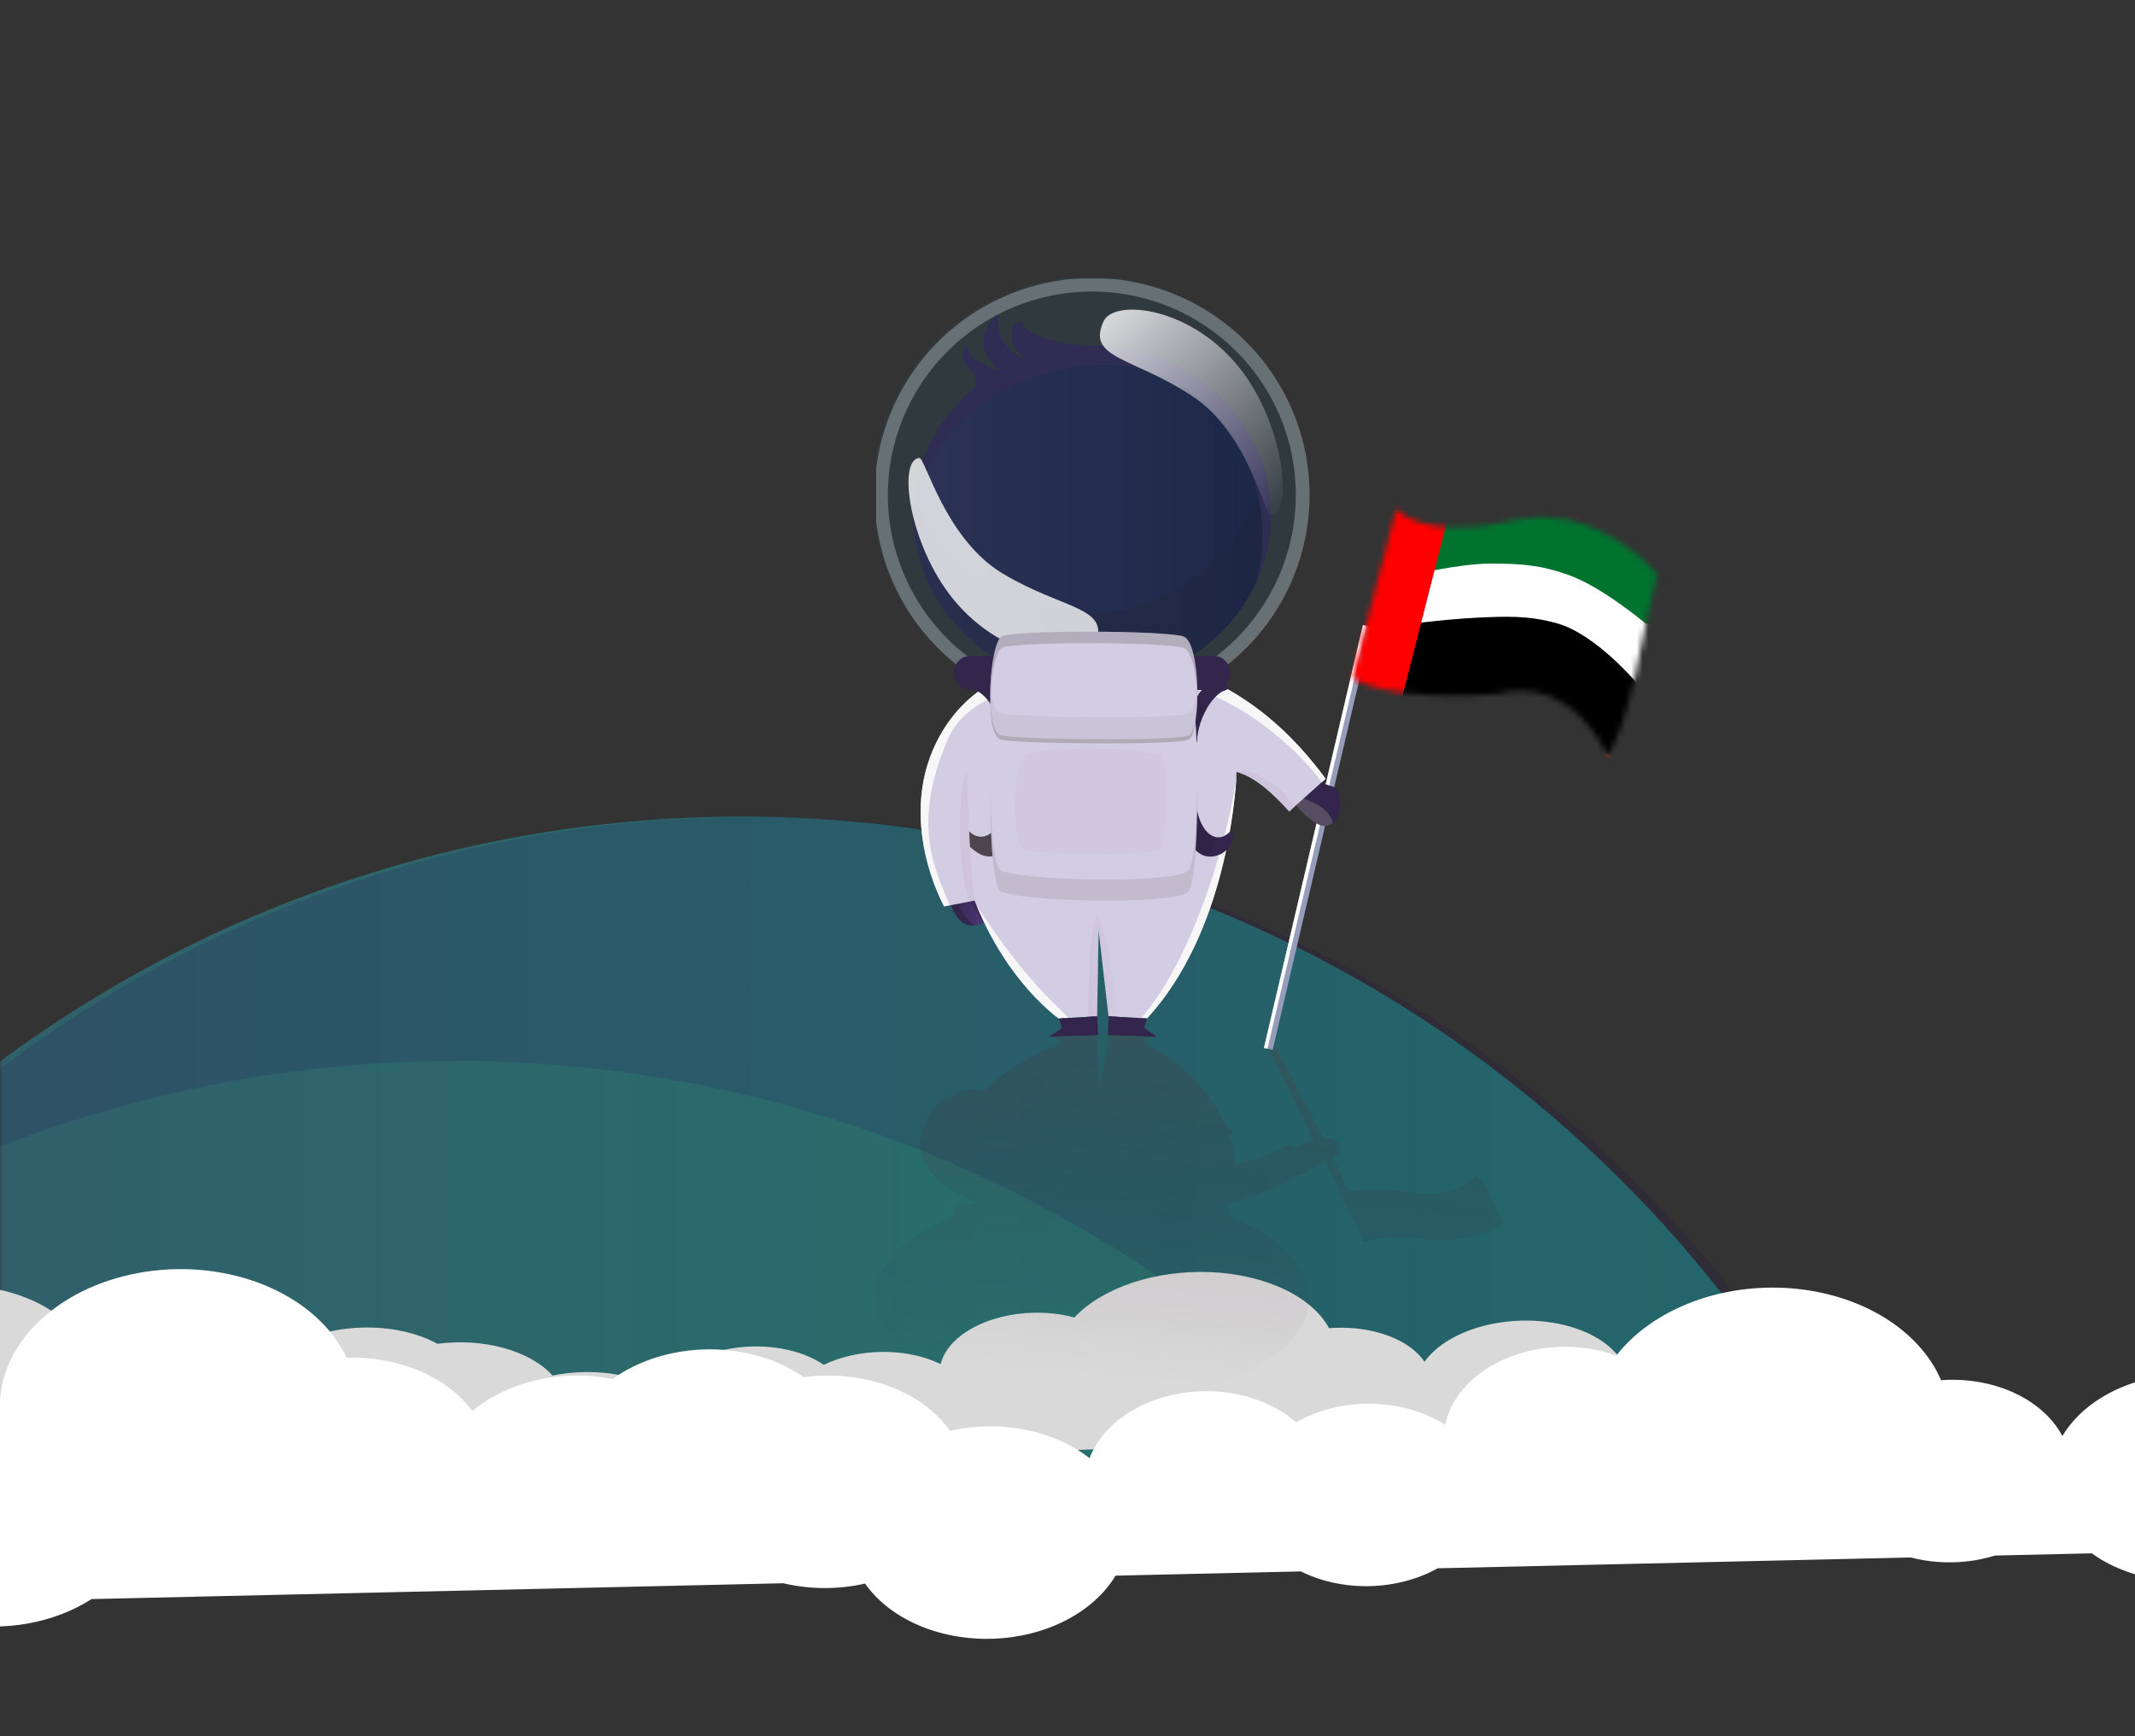 <svg width="375" height="305" viewBox="0 0 375 305" fill="none" xmlns="http://www.w3.org/2000/svg">
<rect x="0" y="0" width="375" height="305" fill="#333333" stroke="none"/>
<mask id="mask0" mask-type="alpha" maskUnits="userSpaceOnUse" x="-1" y="0" width="376" height="269">
<rect x="-0" width="374.97" height="269" fill="white"/>
</mask>
<g mask="url(#mask0)">
<path d="M-42.646 228.239C-24.398 204.653 -1.502 185.05 24.628 170.64C50.759 156.23 79.57 147.319 109.285 144.455C138.999 141.592 168.986 144.837 197.396 153.991C225.805 163.145 252.034 178.014 274.464 197.679C296.894 217.345 315.05 241.391 327.81 268.332C340.57 295.274 347.665 324.54 348.656 354.325C349.648 384.11 343.587 423.51 332.646 451.237C212.908 451.237 74.55 451.237 -64.961 451.237C-81.092 425.216 -83.734 425.255 -86.815 373.175C-89.896 321.095 -74.186 269.637 -42.532 228.125L-42.646 228.239Z" fill="url(#paint0_linear)" fill-opacity="0.35"/>
<g style="mix-blend-mode:multiply" opacity="0.15">
<path d="M298.845 498.758L266.424 486.551C298.046 451.205 294.778 471.803 298.845 424.555C302.913 377.308 291.537 330.005 266.424 289.743C241.311 249.482 203.815 218.431 159.56 201.25C115.306 184.069 66.68 181.684 20.975 194.452C9.482 197.595 -1.728 201.693 -12.537 206.702C-18.838 209.661 -25.002 212.913 -30.989 216.351C-11.207 194.204 12.884 176.318 39.817 163.782C50.619 158.835 61.787 154.726 73.222 151.493C123.81 137.451 177.773 141.984 225.33 164.271C272.888 186.558 310.894 225.124 332.46 272.979C354.026 320.835 357.725 374.814 342.888 425.134C328.05 475.454 342.923 470.268 298.845 498.758Z" fill="#230753"/>
</g>
</g>
<path d="M285.689 245.233C286.547 242.436 285.72 239.582 283.364 237.213C281.008 234.844 277.288 233.124 272.91 232.381C268.532 231.637 263.802 231.922 259.617 233.181C255.432 234.439 252.084 236.584 250.209 239.208C248.946 237.327 246.769 235.75 243.967 234.685C241.166 233.62 237.872 233.118 234.523 233.245C234.162 233.259 233.801 233.273 233.447 233.309C231.952 230.571 229.192 228.186 225.497 226.44C221.801 224.694 217.326 223.66 212.607 223.463C207.887 223.266 203.123 223.913 198.884 225.328C194.645 226.742 191.109 228.864 188.701 231.439C186.374 230.803 183.817 230.519 181.235 230.609C178.653 230.699 176.117 231.16 173.833 231.956C171.548 232.752 169.578 233.861 168.081 235.192C166.584 236.524 165.602 238.041 165.214 239.623C162.362 238.211 158.78 237.454 155.052 237.478C151.324 237.501 147.67 238.302 144.686 239.751C142.736 238.406 140.21 237.427 137.378 236.916C134.545 236.406 131.511 236.383 128.599 236.851C125.686 237.319 123.003 238.26 120.835 239.574C118.668 240.888 117.095 242.526 116.286 244.313C113.848 242.817 110.766 241.776 107.374 241.303C103.982 240.83 100.409 240.944 97.041 241.631C95.126 239.492 92.147 237.802 88.522 236.801C84.898 235.8 80.811 235.538 76.837 236.051C73.254 234.09 68.541 233.072 63.655 233.204C58.769 233.336 54.076 234.607 50.528 236.76C47.101 236.276 43.487 236.39 40.085 237.09C36.683 237.791 33.626 239.05 31.25 240.729C29.54 238.892 27.03 237.397 23.991 236.405C20.953 235.413 17.5 234.961 14.005 235.098L13.875 235.103C11.938 231.869 8.222 229.19 3.354 227.52C-1.513 225.849 -7.233 225.288 -12.838 225.933C-18.444 226.578 -23.59 228.388 -27.406 231.058C-31.222 233.728 -33.475 237.093 -33.782 240.585C-34.112 240.598 -34.448 240.61 -34.785 240.623C-38.089 240.746 -41.328 241.356 -44.23 242.4C-47.131 243.444 -49.61 244.893 -51.458 246.625C-53.306 248.357 -54.469 250.321 -54.85 252.352C-55.231 254.383 -54.818 256.422 -53.647 258.298C-52.475 260.174 -50.579 261.831 -48.117 263.132C-45.656 264.432 -42.701 265.337 -39.501 265.771C-36.3 266.204 -32.948 266.154 -29.726 265.624C-26.503 265.094 -23.504 264.099 -20.982 262.724L74.263 259.088C77.916 259.719 81.834 259.655 85.514 258.904C87.215 260.81 89.766 262.364 92.879 263.391C95.992 264.417 99.542 264.875 103.129 264.712C106.716 264.55 110.197 263.774 113.177 262.471C116.157 261.169 118.518 259.392 119.994 257.342L145.514 256.368C148.322 257.444 151.631 257.952 154.997 257.824C158.363 257.695 161.624 256.936 164.342 255.649L229.474 253.162C233.247 253.883 237.369 253.725 241.076 252.72L254.39 252.211C257.357 253.882 261.171 254.883 265.245 255.061C265.224 255.326 265.209 255.591 265.219 255.859C265.3 257.753 266.238 259.574 267.93 261.118C269.621 262.662 271.998 263.867 274.791 264.598C277.585 265.328 280.685 265.554 283.74 265.251C286.796 264.948 289.686 264.128 292.085 262.883C294.484 261.637 296.295 260.017 297.316 258.204C298.336 256.391 298.524 254.458 297.859 252.622C297.194 250.787 295.702 249.123 293.552 247.817C291.401 246.511 288.678 245.616 285.689 245.233Z" fill="#D9D9D9"/>
<path d="M407.419 262.841C408.549 258.464 407.53 253.944 404.555 250.141C401.58 246.337 396.857 243.514 391.283 242.208C385.709 240.902 379.672 241.204 374.318 243.056C368.965 244.909 364.668 248.183 362.244 252.257C360.656 249.256 357.9 246.705 354.34 244.941C350.781 243.178 346.586 242.285 342.313 242.382C341.852 242.392 341.392 242.403 340.94 242.449C339.068 238.091 335.578 234.25 330.887 231.386C326.195 228.523 320.501 226.757 314.485 226.301C308.468 225.844 302.384 226.716 296.959 228.812C291.534 230.908 286.999 234.14 283.894 238.121C280.935 237.048 277.677 236.521 274.383 236.582C271.088 236.644 267.849 237.292 264.925 238.475C262.001 239.657 259.475 241.342 257.549 243.392C255.623 245.443 254.351 247.802 253.836 250.28C250.216 247.968 245.657 246.667 240.902 246.588C236.147 246.509 231.476 247.658 227.653 249.847C225.182 247.669 221.974 246.049 218.368 245.157C214.761 244.266 210.893 244.136 207.172 244.783C203.451 245.43 200.018 246.829 197.236 248.83C194.454 250.832 192.429 253.363 191.374 256.153C188.283 253.721 184.366 251.986 180.045 251.137C175.725 250.288 171.166 250.356 166.862 251.334C164.448 247.906 160.669 245.153 156.059 243.465C151.449 241.777 146.24 241.237 141.165 241.922C136.62 238.724 130.623 236.975 124.389 237.031C118.156 237.088 112.154 238.944 107.602 242.225C103.237 241.356 98.626 241.424 94.279 242.422C89.931 243.42 86.015 245.308 82.964 247.879C80.806 244.933 77.624 242.502 73.761 240.845C69.898 239.189 65.501 238.37 61.042 238.478L60.875 238.482C58.446 233.33 53.74 228.997 47.553 226.215C41.366 223.433 34.078 222.374 26.921 223.216C19.764 224.058 13.178 226.749 8.277 230.835C3.376 234.921 0.46 240.151 0.024 245.64C-0.397 245.649 -0.826 245.659 -1.255 245.669C-5.471 245.761 -9.61 246.62 -13.324 248.175C-17.037 249.73 -20.217 251.934 -22.596 254.604C-24.975 257.273 -26.483 260.33 -26.995 263.516C-27.506 266.703 -27.006 269.927 -25.535 272.917C-24.065 275.906 -21.668 278.575 -18.544 280.699C-15.421 282.823 -11.664 284.339 -7.588 285.121C-3.511 285.903 0.765 285.927 4.881 285.192C8.998 284.457 12.835 282.984 16.07 280.897L137.591 278.118C142.242 279.224 147.24 279.245 151.942 278.176C154.087 281.23 157.321 283.756 161.279 285.469C165.236 287.181 169.759 288.012 174.336 287.867C178.913 287.722 183.361 286.607 187.179 284.649C190.996 282.69 194.03 279.965 195.938 276.783L228.498 276.038C232.067 277.82 236.281 278.723 240.575 278.624C244.869 278.526 249.038 277.432 252.521 275.489L335.621 273.588C340.424 274.839 345.683 274.719 350.424 273.25L367.411 272.861C371.174 275.583 376.026 277.278 381.22 277.684C381.19 278.101 381.167 278.518 381.177 278.941C381.256 281.924 382.43 284.821 384.567 287.305C386.705 289.789 389.721 291.76 393.275 292.996C396.828 294.233 400.779 294.685 404.68 294.302C408.581 293.92 412.278 292.717 415.353 290.831C418.428 288.944 420.759 286.448 422.083 283.625C423.407 280.802 423.672 277.764 422.847 274.853C422.022 271.943 420.14 269.276 417.414 267.153C414.688 265.031 411.226 263.537 407.419 262.841Z" fill="white"/>
<g clip-path="url(#clip0)">
<path style="mix-blend-mode:multiply" opacity="0.2" d="M201.411 183.491C201.877 183.736 202.336 183.989 202.779 184.281C203.207 184.525 203.57 184.77 204.013 185.022L204.243 185.18C204.567 185.385 204.876 185.591 205.184 185.804L205.485 186.017L206.276 186.601L206.601 186.845L207.313 187.414L207.629 187.682L208.286 188.242L208.586 188.519L209.188 189.087L209.472 189.363L210.042 189.947L210.287 190.207L210.841 190.823L211.047 191.06C211.237 191.281 211.419 191.502 211.601 191.731L211.743 191.904C211.957 192.173 212.154 192.433 212.352 192.693V192.741C212.951 193.556 213.504 194.404 214.006 195.282C214.035 195.328 214.062 195.375 214.085 195.424C214.211 195.645 214.338 195.866 214.449 196.087C214.449 196.15 214.52 196.221 214.552 196.284L214.852 196.868C214.852 196.947 214.924 197.018 214.955 197.097C214.987 197.176 215.129 197.46 215.208 197.642L215.303 197.839C215.49 197.922 215.67 198.019 215.841 198.131C215.919 198.181 215.993 198.236 216.063 198.297C216.178 198.39 216.279 198.499 216.363 198.62C216.393 198.669 216.419 198.719 216.443 198.77C216.464 198.859 216.464 198.951 216.443 199.039C216.439 199.093 216.424 199.146 216.399 199.194C216.373 199.242 216.337 199.283 216.293 199.316C216.249 199.348 216.199 199.37 216.145 199.381C216.092 199.392 216.037 199.391 215.984 199.378C215.947 199.386 215.909 199.386 215.873 199.378L216.039 199.828C216.057 199.892 216.078 199.955 216.102 200.017C216.158 200.175 216.205 200.333 216.253 200.491C216.275 200.545 216.293 200.6 216.308 200.657C216.356 200.82 216.403 200.978 216.45 201.13V201.256C216.498 201.43 216.545 201.604 216.585 201.762V201.809C216.672 202.172 216.751 202.511 216.806 202.811C216.81 202.84 216.81 202.869 216.806 202.898C216.806 203.008 216.854 203.119 216.87 203.222V203.371C216.87 203.443 216.87 203.514 216.87 203.577V203.735C216.866 203.782 216.866 203.829 216.87 203.877V204.042V204.105C216.873 204.163 216.873 204.221 216.87 204.279C216.87 204.421 216.87 204.508 216.87 204.508C220.134 203.95 223.27 202.809 226.126 201.138L226.981 201.517L227.305 201.659L227.598 201.493C227.811 201.383 228.065 201.249 228.334 201.122C228.603 200.996 228.895 200.854 229.196 200.72C229.643 200.527 230.1 200.358 230.565 200.215L221.996 182.497L223.579 182.86L232.4 199.875C232.545 199.864 232.691 199.864 232.835 199.875C232.997 199.882 233.158 199.898 233.318 199.923H233.492L233.698 199.97C233.835 200.003 233.97 200.045 234.101 200.096C234.403 200.195 234.675 200.368 234.893 200.598C235.111 200.828 235.269 201.108 235.351 201.414C235.399 201.63 235.399 201.854 235.351 202.069C235.336 202.156 235.312 202.24 235.28 202.322V202.369C235.258 202.437 235.226 202.501 235.185 202.559L235.114 202.653L235.011 202.772L234.876 202.882C234.854 202.907 234.827 202.929 234.797 202.945C234.735 202.99 234.665 203.025 234.592 203.048H234.536C234.442 203.082 234.344 203.103 234.244 203.111H234.022L236.997 209.259C240.948 208.822 244.94 208.923 248.864 209.559C256.214 210.577 259.228 206.347 259.228 206.347C261.412 208.067 262.251 211.35 263.675 214.318C263.801 214.586 263.936 214.862 264.078 215.107C264.078 215.107 263.888 215.225 263.516 215.415L263.089 215.628L262.551 215.873L261.902 216.149L261.151 216.425C257.684 217.676 253.977 218.121 250.312 217.727C248.608 217.52 246.894 217.414 245.177 217.412H244.196C243.235 217.447 242.278 217.552 241.332 217.727C240.743 217.817 240.172 217.998 239.639 218.264L235.367 209.654H235.454L232.685 203.94C228.352 206.753 223.661 208.974 218.737 210.545C217.682 210.887 216.627 211.203 215.572 211.492C215.912 211.603 215.683 211.753 215.256 211.879C215.331 211.915 215.402 211.957 215.469 212.005C215.703 212.135 215.891 212.334 216.007 212.574C216.011 212.589 216.011 212.605 216.007 212.621C216.019 212.697 216.019 212.774 216.007 212.85V212.897C216.008 212.976 215.991 213.054 215.96 213.126C215.944 213.17 215.922 213.213 215.897 213.252V213.331C215.825 213.435 215.74 213.528 215.643 213.608C224.346 216.985 229.995 222.178 229.995 228.003C229.995 238.191 212.89 246.447 191.79 246.447C170.69 246.447 153.569 238.176 153.569 227.987C153.569 222.163 159.179 216.938 167.929 213.592C167.83 213.512 167.742 213.419 167.668 213.316V213.252C167.635 213.209 167.609 213.161 167.589 213.11C167.568 213.049 167.554 212.985 167.549 212.921C167.549 212.921 167.549 212.874 167.549 212.858C167.549 212.842 167.549 212.787 167.549 212.747C167.542 212.7 167.542 212.652 167.549 212.605C167.684 212.361 167.871 212.15 168.097 211.985C168.322 211.82 168.581 211.706 168.854 211.65C169.385 211.489 169.937 211.409 170.492 211.414H171.165L171.671 211.303L171.79 211.264C169.365 210.457 167.11 209.213 165.136 207.594C161.41 204.437 161.18 201.106 162.106 198.455C162.882 196.372 164.149 194.507 165.801 193.017L166.995 193.128C167.02 193.087 167.049 193.05 167.082 193.017C167.408 192.61 167.808 192.267 168.261 192.007C168.968 191.608 169.767 191.398 170.579 191.399H171.093C171.611 191.418 172.125 191.49 172.628 191.612L172.802 191.66C176.58 188.043 181.079 185.259 186.007 183.491L186.529 182.702L184.306 181.968L192.882 181.787L192.708 183.704L192.969 191.044L194.725 183.704L194.622 181.787L202.843 181.976H203.127L200.904 182.71L201.426 183.499L201.411 183.491ZM232.092 206.386L232.685 206.686L232.519 206.292L232.092 206.386Z" fill="url(#paint1_linear)"/>
<path d="M166.513 157.172C166.908 159.018 168.095 162.491 170.627 162.554C171.289 162.626 171.958 162.497 172.547 162.185C173.135 161.872 173.616 161.39 173.926 160.802L171.766 156.667L166.513 157.172Z" fill="url(#paint2_linear)"/>
<path style="mix-blend-mode:multiply" opacity="0.5" d="M172.675 162.088C173.214 161.797 173.65 161.348 173.925 160.802L171.766 156.667L169.978 156.84C170.562 158.734 171.475 160.51 172.675 162.088Z" fill="url(#paint3_linear)"/>
<path d="M167.668 157.061L166.513 157.171C166.908 159.018 168.095 162.49 170.627 162.553C170.798 162.566 170.97 162.566 171.141 162.553C168.831 160.904 168.198 158.536 167.668 157.061Z" fill="url(#paint4_linear)"/>
<path d="M239.389 109.797L221.995 184.066L223.535 184.425L240.93 110.156L239.389 109.797Z" fill="#959DBA"/>
<path d="M222.621 184.225L222.004 184.075L239.402 109.803L240.059 109.961L222.621 184.225Z" fill="white"/>
<mask id="mask1" mask-type="alpha" maskUnits="userSpaceOnUse" x="237" y="89" width="55" height="44">
<path d="M291.103 100.897C291.103 100.897 280.683 87.906 265.306 91.5C249.929 95.095 245.225 89.422 245.225 89.422L237.537 119.108C237.537 119.108 243.488 123.299 262.493 121.972C276.322 118.118 282.351 132.729 282.351 132.729C286.816 125.598 287.933 112.791 291.103 100.897Z" fill="url(#paint5_linear)"/>
</mask>
<g mask="url(#mask1)">
<path d="M250.177 85.993L301 93.131C302.714 93.383 302.42 99.428 302.179 101.144L297.487 134.554C297.246 136.269 295.653 137.479 293.936 137.248L243.101 130.119C241.398 129.859 233.761 128.258 234 126.552L238.694 93.132C238.935 91.416 248.459 85.763 250.177 85.993Z" fill="#DE2910"/>
<path d="M253.698 95.189L255.689 106.449L247.456 98.506L258.784 100.097L248.682 105.465L253.698 95.189Z" fill="#FFDE00"/>
<path d="M264.653 94.862L263.794 98.577L262.305 95.069L265.57 97.035L261.772 97.365L264.653 94.862Z" fill="#FFDE00"/>
<path d="M268.654 99.924L266.418 103.013L266.404 99.207L268.66 102.285L265.03 101.111L268.654 99.924Z" fill="#FFDE00"/>
<path d="M268.153 106.64L264.86 108.548L266.403 105.066L267.197 108.792L264.361 106.244L268.153 106.64Z" fill="#FFDE00"/>
<path d="M262.634 108.709L261.929 112.457L260.294 109.013L263.642 110.843L259.863 111.334L262.634 108.709Z" fill="#FFDE00"/>
<path d="M230.402 92.545L259 98L274.5 100L306.491 111.957L303.291 124.503L288 120.5C288 120.5 279.969 111.325 273 109.5C267.333 108.016 263.5 108.5 257.5 109C251.659 109.487 243 110 243 110L227.201 105.091L230.402 92.545Z" fill="white"/>
<path d="M233.603 80L309.693 99.412L305.992 113.958L289 109.5C289 109.5 281.377 103.067 275.5 101C270.472 99.232 267.33 99.028 262 99C256.477 98.971 248 101 248 101L229 95.5L233.603 80Z" fill="#00732F"/>
<path d="M227.201 105.091L244.5 110C244.5 110 253.424 108.772 259.5 108.5C264.5 108.276 268.426 108.07 273.5 109.5C280.341 111.428 287.5 120 287.5 120L303.29 124.503L300.09 137.049L224 117.637L227.201 105.091Z" fill="black"/>
<path d="M236.602 81L255.624 85.853L246.022 123.49L227 118.637L236.602 81Z" fill="#FF0000"/>
</g>
<path d="M227.06 140.764C227.06 140.764 230.58 145.286 232.835 145.081C236.11 144.773 235.857 138.657 234.22 138.262C232.703 137.789 231.234 137.179 229.829 136.439L227.06 140.764Z" fill="url(#paint6_linear)"/>
<g style="mix-blend-mode:multiply" opacity="0.5">
<path d="M227.685 139.777L227.06 140.764C227.06 140.764 230.58 145.286 232.835 145.081C233.301 145.038 233.743 144.853 234.101 144.552C233.341 141.664 230.311 140.811 227.685 139.777Z" fill="#767575"/>
</g>
<path d="M235.359 141.876C235.232 140.764 234.813 139.856 234.22 139.714C232.702 139.231 231.232 138.61 229.829 137.859L227.582 141.395C227.257 141.016 227.06 140.764 227.06 140.764L229.829 136.407C231.232 137.158 232.702 137.779 234.22 138.262C235.058 138.467 235.549 140.203 235.359 141.876Z" fill="url(#paint7_linear)"/>
<path d="M232.835 136.794L227.297 141.766L226.443 142.555C223.421 139.193 220.311 136.431 217.186 135.602C217.186 135.602 216.451 162.656 201.411 178.93L194.71 178.535L192.953 163.359L192.692 178.535L185.983 178.93C185.983 178.93 176.829 172.679 171.173 158.189L165.817 159.239C165.817 159.239 156.979 143.542 165.176 129.091C169.464 121.507 176.94 116.59 190.105 115.675C206.98 114.42 221.514 121.389 232.835 136.794Z" fill="#D3CDE3"/>
<path style="mix-blend-mode:multiply" opacity="0.5" d="M192.724 160.786C191.466 161.133 190.999 176.096 191.141 178.614L192.724 178.519L192.985 163.343L194.709 178.519L195.983 178.598C196.648 173.879 193.412 160.596 192.724 160.786Z" fill="url(#paint8_linear)"/>
<path d="M187.652 178.819L186.014 178.914C186.014 178.914 177.312 172.971 171.647 159.263C180.785 173.208 186.363 177.178 187.652 178.819ZM200.421 178.859L201.45 178.914C215.335 163.919 217.02 139.659 217.202 136.06C216.26 144.607 210.303 167.542 200.421 178.859ZM166.512 129.802C172.185 116.748 198.665 119.171 204.528 119.81C217.131 121.199 228.713 132.438 232.155 137.41L232.835 136.794C221.514 121.389 206.98 114.42 190.113 115.643C176.948 116.598 169.479 121.515 165.183 129.06C156.987 143.542 165.856 159.192 165.856 159.192L166.797 159.01C164.598 153.273 159.764 145.341 166.512 129.802Z" fill="#F7F7F7"/>
<path opacity="0.45" d="M191.814 60.738C184.97 60.738 179.788 58.236 179.503 56.753C179.49 56.702 179.465 56.656 179.43 56.617C179.396 56.578 179.353 56.547 179.305 56.528C179.257 56.508 179.204 56.499 179.152 56.503C179.101 56.506 179.05 56.521 179.005 56.547C177.051 57.455 177.628 60.201 178.641 61.551C179.046 62.073 179.535 62.523 180.089 62.885C179.298 63.193 174.551 60.272 175.342 55.877C175.366 55.79 175.357 55.697 175.318 55.616C175.278 55.535 175.21 55.471 175.127 55.436C175.043 55.401 174.95 55.398 174.865 55.427C174.779 55.455 174.707 55.514 174.661 55.592C173.19 57.494 172.233 59.499 173.119 61.906C173.633 63.179 174.539 64.257 175.706 64.984L175.468 65.118C174.63 64.847 173.811 64.52 173.016 64.14C171.916 63.603 169.851 62.664 170.017 61.212C170.017 60.912 169.638 60.872 169.495 61.069C168.403 62.601 169.59 64.226 170.769 65.244C171.457 65.86 171.639 67.723 170.975 68.283C167.692 70.992 165.045 74.386 163.219 78.226C161.393 82.065 160.432 86.257 160.405 90.507C160.405 106.946 174.464 120.276 191.814 120.276C209.164 120.276 223.191 106.946 223.191 90.507C223.191 74.068 209.156 60.778 191.814 60.738Z" fill="url(#paint9_linear)"/>
<g style="mix-blend-mode:multiply" opacity="0.15">
<path d="M223.191 90.507C223.191 106.946 209.132 120.276 191.782 120.276C174.432 120.276 160.405 106.946 160.405 90.507C160.405 89.306 160.482 88.107 160.634 86.916C164.645 98.975 176.513 107.712 190.595 107.712C206.656 107.712 219.868 96.292 221.767 81.541C222.72 84.434 223.201 87.462 223.191 90.507Z" fill="#231715"/>
</g>
<path d="M161.773 85.93C166.275 68.196 192.336 58.007 207.795 67.904C219.235 75.204 224.085 89.663 220.707 102.172C222.354 98.503 223.201 94.527 223.191 90.507C223.191 74.091 209.156 60.778 191.814 60.738C184.97 60.738 179.788 58.236 179.503 56.753C179.49 56.702 179.465 56.656 179.43 56.617C179.396 56.578 179.353 56.547 179.305 56.528C179.257 56.508 179.204 56.499 179.152 56.503C179.101 56.506 179.05 56.521 179.005 56.547C177.051 57.455 177.628 60.201 178.641 61.551C179.046 62.073 179.535 62.523 180.089 62.885C179.298 63.193 174.551 60.272 175.342 55.877C175.366 55.79 175.357 55.697 175.318 55.616C175.278 55.535 175.21 55.471 175.127 55.436C175.043 55.401 174.95 55.398 174.865 55.427C174.779 55.455 174.707 55.514 174.661 55.592C173.19 57.494 172.233 59.499 173.119 61.906C173.633 63.179 174.539 64.257 175.706 64.984L175.468 65.118C174.63 64.847 173.811 64.52 173.016 64.14C171.916 63.603 169.851 62.664 170.017 61.212C170.017 60.912 169.638 60.872 169.495 61.069C168.403 62.601 169.59 64.226 170.769 65.244C171.457 65.86 171.639 67.723 170.975 68.283C167.692 70.992 165.045 74.386 163.219 78.226C161.393 82.065 160.432 86.257 160.405 90.507C160.405 92.319 160.58 94.127 160.927 95.905C160.667 92.556 160.953 89.187 161.773 85.93Z" fill="url(#paint10_linear)"/>
<g opacity="0.54">
<path opacity="0.54" d="M191.814 51.204C198.899 51.212 205.823 53.315 211.71 57.247C217.597 61.179 222.184 66.764 224.89 73.296C227.596 79.828 228.299 87.014 226.912 93.945C225.525 100.876 222.11 107.241 217.097 112.236C212.084 117.23 205.7 120.631 198.75 122.007C191.801 123.383 184.598 122.673 178.053 119.966C171.508 117.26 165.914 112.678 161.979 106.801C158.043 100.924 155.943 94.015 155.943 86.947C155.955 77.465 159.74 68.374 166.465 61.673C173.191 54.971 182.308 51.206 191.814 51.204ZM191.814 48.836C184.258 48.836 176.871 51.072 170.588 55.259C164.306 59.447 159.409 65.399 156.517 72.363C153.625 79.327 152.869 86.99 154.343 94.382C155.817 101.775 159.456 108.566 164.799 113.896C170.142 119.226 176.949 122.855 184.36 124.326C191.771 125.796 199.453 125.042 206.434 122.157C213.415 119.273 219.382 114.388 223.58 108.121C227.778 101.853 230.019 94.485 230.019 86.947C230.019 76.84 225.994 67.146 218.829 59.999C211.664 52.852 201.946 48.836 191.814 48.836V48.836Z" fill="white"/>
</g>
<g opacity="0.19">
<path opacity="0.5" d="M229.313 92.441C232.483 71.632 218.142 52.199 197.281 49.037C176.421 45.875 156.94 60.181 153.771 80.99C150.601 101.8 164.942 121.232 185.803 124.394C206.663 127.556 226.144 113.25 229.313 92.441Z" fill="#0E7BAB"/>
</g>
<path d="M213.088 121.199H170.532C170.139 121.199 169.75 121.122 169.387 120.972C169.024 120.822 168.695 120.603 168.417 120.326C168.139 120.049 167.919 119.72 167.769 119.358C167.618 118.996 167.541 118.608 167.541 118.216C167.541 117.824 167.618 117.436 167.769 117.074C167.919 116.713 168.139 116.384 168.417 116.107C168.695 115.83 169.024 115.61 169.387 115.46C169.75 115.31 170.139 115.233 170.532 115.233H213.088C213.88 115.235 214.638 115.55 215.197 116.109C215.757 116.669 216.071 117.426 216.071 118.216C216.071 119.006 215.757 119.764 215.197 120.323C214.638 120.882 213.88 121.197 213.088 121.199Z" fill="url(#paint11_linear)"/>
<path style="mix-blend-mode:screen" d="M216.071 118.216C216.071 118.388 216.055 118.56 216.023 118.729C215.907 118.035 215.547 117.405 215.008 116.951C214.469 116.497 213.785 116.249 213.08 116.251H170.532C170.139 116.249 169.749 116.325 169.387 116.476C169.024 116.626 168.695 116.848 168.419 117.127C167.982 117.552 167.692 118.105 167.589 118.705C167.557 118.536 167.541 118.364 167.541 118.192C167.54 117.799 167.617 117.41 167.767 117.047C167.918 116.684 168.14 116.354 168.419 116.077C168.695 115.798 169.024 115.577 169.387 115.426C169.749 115.276 170.139 115.199 170.532 115.201H213.088C213.482 115.203 213.873 115.283 214.236 115.436C214.6 115.588 214.929 115.811 215.206 116.091C215.483 116.371 215.702 116.703 215.851 117.068C215.999 117.432 216.074 117.823 216.071 118.216Z" fill="url(#paint12_linear)"/>
<path style="mix-blend-mode:multiply" opacity="0.5" d="M216.071 118.216C216.072 118.608 215.995 118.996 215.844 119.358C215.693 119.72 215.472 120.048 215.192 120.323C214.632 120.883 213.873 121.198 213.08 121.199H170.532C170.139 121.199 169.75 121.122 169.387 120.972C169.024 120.822 168.695 120.603 168.417 120.326C168.139 120.049 167.919 119.72 167.769 119.358C167.618 118.996 167.541 118.608 167.541 118.216C167.541 117.894 167.594 117.574 167.699 117.269C167.896 117.863 168.276 118.38 168.784 118.745C169.293 119.111 169.905 119.307 170.532 119.305H213.088C213.481 119.306 213.87 119.229 214.232 119.079C214.595 118.929 214.924 118.708 215.2 118.429C215.529 118.105 215.776 117.707 215.92 117.269C216.023 117.574 216.073 117.894 216.071 118.216Z" fill="url(#paint13_linear)"/>
<path d="M186.022 178.914L186.545 180.587L184.313 182.103L192.858 181.818L192.723 178.52L186.022 178.914Z" fill="url(#paint14_linear)"/>
<path style="mix-blend-mode:screen" opacity="0.79" d="M193.855 56.397C195.77 52.38 209.837 53.888 218.381 65.505C225.739 75.465 227.084 90.507 223.183 90.507C222.131 90.507 219.283 76.088 209.433 69.593C198.927 62.648 190.754 63.042 193.855 56.397Z" fill="url(#paint15_linear)"/>
<path style="mix-blend-mode:screen" opacity="0.79" d="M192.336 113.267C190.604 117.371 176.513 116.424 167.407 105.225C159.606 95.597 157.628 80.626 161.481 80.46C162.525 80.413 166.006 94.666 176.125 100.759C186.972 107.238 195.161 106.528 192.336 113.267Z" fill="url(#paint16_linear)"/>
<path d="M209.947 140.132C210.303 146.257 213.562 148.538 215.991 146.186C216.601 145.602 217.281 147.993 214.876 149.721C212.471 151.45 207.51 150.96 207.858 140.251C207.858 140.243 209.939 139.967 209.947 140.132Z" fill="url(#paint17_linear)"/>
<g style="mix-blend-mode:multiply" opacity="0.5">
<path d="M211.743 150.329C212.028 150.147 212.293 149.935 212.534 149.698C213.183 148.956 213.513 147.989 213.452 147.007C211.743 146.565 210.224 144.205 209.987 140.133C209.987 139.967 207.898 140.243 207.898 140.243C207.629 147.149 209.662 149.777 211.743 150.329Z" fill="#2D2244"/>
</g>
<path d="M213.405 119.597C211.173 119.81 207.621 125.224 208.824 130.488C208.998 131.277 210.192 130.828 210.232 130.109C210.469 126.013 213.064 121.91 215.272 121.199C216.862 120.655 214.014 119.542 213.405 119.597Z" fill="url(#paint18_linear)"/>
<g style="mix-blend-mode:multiply" opacity="0.5">
<path d="M210.232 122.399C208.767 124.826 208.265 127.711 208.824 130.488C208.998 131.278 210.192 130.828 210.232 130.11C210.374 128.167 210.947 126.28 211.909 124.585C211.455 123.782 210.891 123.046 210.232 122.399Z" fill="#2D2244"/>
</g>
<path style="mix-blend-mode:screen" d="M212.993 120.489C213.618 120.735 214.21 121.056 214.757 121.444C214.922 121.353 215.094 121.276 215.272 121.215C216.854 120.694 214.014 119.558 213.405 119.637C212.936 119.712 212.496 119.911 212.131 120.213C212.424 120.268 212.708 120.379 212.993 120.489Z" fill="url(#paint19_linear)"/>
<path style="mix-blend-mode:screen" d="M215.991 146.185C215.702 146.474 215.361 146.707 214.987 146.872C215.059 148.02 214.765 149.161 214.148 150.132C214.405 150.022 214.649 149.884 214.876 149.721C217.281 147.993 216.601 145.601 215.991 146.185Z" fill="url(#paint20_linear)"/>
<path d="M178.609 140.243C178.965 150.96 173.862 151.379 171.6 149.713C171.164 149.441 170.758 149.123 170.389 148.766C170.278 147.851 170.286 147.069 170.231 146.043C172.66 148.411 176.173 146.249 176.56 140.124C176.513 139.967 178.609 140.243 178.609 140.243Z" fill="#555050"/>
<g style="mix-blend-mode:multiply" opacity="0.5">
<g style="mix-blend-mode:multiply" opacity="0.5">
<path d="M178.609 140.243C178.965 150.96 173.862 151.379 171.6 149.713C171.164 149.441 170.758 149.123 170.389 148.766C170.278 147.851 170.286 147.069 170.231 146.043C172.66 148.411 176.173 146.249 176.56 140.124C176.513 139.967 178.609 140.243 178.609 140.243Z" fill="#2D2244"/>
</g>
</g>
<path d="M171.204 121.199C173.404 121.91 176.007 126.013 176.244 130.109C176.284 130.828 177.478 131.254 177.652 130.488C178.847 125.224 175.279 119.81 173.072 119.597C172.454 119.542 169.598 120.655 171.204 121.199Z" fill="url(#paint21_linear)"/>
<g style="mix-blend-mode:multiply" opacity="0.5">
<path d="M176.236 122.399C177.704 124.825 178.209 127.71 177.652 130.488C177.478 131.278 176.284 130.828 176.244 130.11C176.102 128.167 175.53 126.28 174.567 124.585C175.021 123.784 175.582 123.048 176.236 122.399Z" fill="#2D2244"/>
</g>
<path style="mix-blend-mode:screen" d="M173.483 120.489C172.858 120.734 172.265 121.055 171.719 121.444C171.554 121.353 171.382 121.276 171.204 121.215C169.622 120.694 172.454 119.558 173.071 119.637C173.538 119.711 173.975 119.91 174.337 120.213C174.052 120.268 173.768 120.379 173.483 120.489Z" fill="url(#paint22_linear)"/>
<path style="mix-blend-mode:multiply" opacity="0.5" d="M189.567 181.929L192.858 181.818L192.724 178.52L190.864 178.63C190.843 179.849 190.382 181.02 189.567 181.929Z" fill="url(#paint23_linear)"/>
<path d="M185.785 182.055C186.22 181.763 186.647 181.455 187.074 181.155C187.502 180.855 188.024 180.619 187.66 179.971C187.438 179.585 187.09 179.261 186.869 178.89L186.077 178.937L186.608 180.611L184.376 182.126L185.785 182.055Z" fill="url(#paint24_linear)"/>
<path d="M201.45 178.914L200.92 180.587L203.151 182.103L194.606 181.818L194.741 178.52L201.45 178.914Z" fill="url(#paint25_linear)"/>
<path style="mix-blend-mode:multiply" opacity="0.5" d="M196.545 178.63L194.71 178.52L194.575 181.818L197.321 181.905C196.822 180.884 196.557 179.766 196.545 178.63Z" fill="url(#paint26_linear)"/>
<path d="M200.596 178.867C200.263 179.419 199.915 179.948 199.543 180.445C200.229 180.921 200.877 181.449 201.482 182.024L203.151 182.079L200.92 180.564L201.45 178.89L200.596 178.867Z" fill="url(#paint27_linear)"/>
<path d="M175.935 114.072C177.984 111.129 204.987 111.421 207.906 114.072C210.825 116.724 211.07 154.117 208.752 156.619C206.434 159.12 177.035 158.386 175.571 156.374C172.85 152.625 173.886 117.024 175.935 114.072Z" fill="url(#paint28_linear)"/>
<g style="mix-blend-mode:multiply" opacity="0.2">
<path d="M208.752 156.619C206.458 159.113 177.027 158.379 175.571 156.374C174.305 154.63 173.854 145.988 173.934 136.96C173.989 144.552 174.479 151.165 175.571 152.673C177.027 154.677 206.426 155.419 208.752 152.917C209.718 151.868 210.24 144.631 210.335 136.407C210.382 146.051 209.86 155.38 208.752 156.619Z" fill="#767575"/>
</g>
<g style="mix-blend-mode:multiply" opacity="0.4">
<path d="M208.753 129.944C206.458 130.962 177.027 130.662 175.572 129.849C174.116 129.036 173.768 124.877 173.989 120.813C174.14 123.385 174.63 125.548 175.572 126.037C177.027 126.826 206.427 127.15 208.753 126.132C209.599 125.753 210.106 123.433 210.256 120.607C210.47 124.893 209.963 129.407 208.753 129.944Z" fill="#767575"/>
</g>
<path d="M175.935 111.823C177.984 110.616 204.987 110.734 207.906 111.823C210.825 112.912 211.07 128.136 208.752 129.186C206.434 130.235 177.035 129.912 175.571 129.091C172.85 127.528 173.886 113.023 175.935 111.823Z" fill="url(#paint29_linear)"/>
<g style="mix-blend-mode:screen" opacity="0.3">
<path d="M210.288 122.738C210.177 118.595 209.386 114.38 207.914 113.836C204.995 112.762 177.985 112.636 175.936 113.836C174.86 114.467 174.06 118.768 173.942 122.935C173.807 118.263 174.686 112.557 175.936 111.815C177.985 110.616 204.987 110.734 207.906 111.815C209.631 112.455 210.414 118.058 210.288 122.738Z" fill="#636262"/>
</g>
<g style="mix-blend-mode:multiply" opacity="0.1">
<path d="M208.753 129.154C206.458 130.172 177.027 129.872 175.572 129.06C174.116 128.247 173.768 124.087 173.989 120.023C174.14 122.596 174.63 124.758 175.572 125.248C177.027 126.037 206.427 126.36 208.753 125.342C209.599 124.964 210.106 122.643 210.256 119.818C210.47 124.103 209.963 128.618 208.753 129.154Z" fill="#767575"/>
</g>
<path style="mix-blend-mode:multiply" opacity="0.25" d="M179.828 132.935C177.945 135.089 177.565 147.93 179.828 149.121C182.091 150.313 203.135 150.479 203.903 149.121C204.67 147.764 205.643 134.742 203.903 132.935C202.162 131.128 181.719 130.78 179.828 132.935Z" fill="url(#paint30_linear)"/>
<path style="mix-blend-mode:multiply" opacity="0.5" d="M169.923 136.084C169.923 136.029 169.772 135.121 169.4 136.786C167.628 144.607 169.076 155.088 170.192 158.371C170.517 158.285 170.847 158.219 171.181 158.174C170.5 153.541 169.851 139.785 169.923 136.084Z" fill="url(#paint31_linear)"/>
<path style="mix-blend-mode:multiply" opacity="0.5" d="M227.329 141.766L226.474 142.555C223.452 139.193 220.343 136.431 217.218 135.602C217.218 135.602 218.998 134.497 223.634 137.725C225.1 138.839 226.352 140.208 227.329 141.766Z" fill="url(#paint32_linear)"/>
</g>
<defs>
<linearGradient id="paint0_linear" x1="349.669" y1="360.682" x2="-87.439" y2="360.682" gradientUnits="userSpaceOnUse">
<stop stop-color="#00FFDF"/>
<stop offset="1" stop-color="#379FCD"/>
</linearGradient>
<linearGradient id="paint1_linear" x1="214.702" y1="153.154" x2="206.089" y2="253.143" gradientUnits="userSpaceOnUse">
<stop offset="0.19" stop-color="#772A1A"/>
<stop offset="0.9" stop-color="#22002B" stop-opacity="0"/>
</linearGradient>
<linearGradient id="paint2_linear" x1="166.513" y1="159.61" x2="173.926" y2="159.61" gradientUnits="userSpaceOnUse">
<stop stop-color="#34254C"/>
<stop offset="1" stop-color="#51397F"/>
</linearGradient>
<linearGradient id="paint3_linear" x1="251.975" y1="916.052" x2="271.556" y2="916.052" gradientUnits="userSpaceOnUse">
<stop stop-color="#34254C"/>
<stop offset="1" stop-color="#51397F"/>
</linearGradient>
<linearGradient id="paint4_linear" x1="242.231" y1="930.732" x2="269.306" y2="930.732" gradientUnits="userSpaceOnUse">
<stop stop-color="#34254C"/>
<stop offset="1" stop-color="#51397F"/>
</linearGradient>
<linearGradient id="paint5_linear" x1="237.187" y1="111.767" x2="291.103" y2="111.767" gradientUnits="userSpaceOnUse">
<stop stop-color="#95D3DA"/>
<stop offset="1" stop-color="#F7F4F9"/>
</linearGradient>
<linearGradient id="paint6_linear" x1="1001.29" y1="1143.66" x2="1089.14" y2="1143.66" gradientUnits="userSpaceOnUse">
<stop stop-color="#34254C"/>
<stop offset="1" stop-color="#51397F"/>
</linearGradient>
<linearGradient id="paint7_linear" x1="1001.75" y1="762.25" x2="1089.66" y2="762.25" gradientUnits="userSpaceOnUse">
<stop stop-color="#34254C"/>
<stop offset="1" stop-color="#51397F"/>
</linearGradient>
<linearGradient id="paint8_linear" x1="191.126" y1="169.704" x2="196.094" y2="169.704" gradientUnits="userSpaceOnUse">
<stop stop-color="#C8B8D3" stop-opacity="0.9"/>
<stop offset="1" stop-color="#C8B8D3" stop-opacity="0.3"/>
</linearGradient>
<linearGradient id="paint9_linear" x1="160.405" y1="87.847" x2="223.215" y2="87.847" gradientUnits="userSpaceOnUse">
<stop stop-color="#2A246D"/>
<stop offset="1" stop-color="#04074A"/>
</linearGradient>
<linearGradient id="paint10_linear" x1="702.878" y1="1831.05" x2="5687.48" y2="1831.05" gradientUnits="userSpaceOnUse">
<stop stop-color="#34254C"/>
<stop offset="1" stop-color="#F7F4F9"/>
</linearGradient>
<linearGradient id="paint11_linear" x1="1024.57" y1="639.742" x2="4001.86" y2="639.742" gradientUnits="userSpaceOnUse">
<stop stop-color="#34254C"/>
<stop offset="1" stop-color="#51397F"/>
</linearGradient>
<linearGradient id="paint12_linear" x1="1024.57" y1="419.792" x2="4001.87" y2="419.792" gradientUnits="userSpaceOnUse">
<stop stop-color="#34254C"/>
<stop offset="1" stop-color="#51397F"/>
</linearGradient>
<linearGradient id="paint13_linear" x1="1024.57" y1="467.849" x2="4001.87" y2="467.849" gradientUnits="userSpaceOnUse">
<stop stop-color="#34254C"/>
<stop offset="1" stop-color="#51397F"/>
</linearGradient>
<linearGradient id="paint14_linear" x1="516.352" y1="775.415" x2="608.633" y2="775.415" gradientUnits="userSpaceOnUse">
<stop stop-color="#34254C"/>
<stop offset="1" stop-color="#51397F"/>
</linearGradient>
<linearGradient id="paint15_linear" x1="197.202" y1="54.061" x2="229.906" y2="87.115" gradientUnits="userSpaceOnUse">
<stop stop-color="white"/>
<stop offset="1" stop-color="white" stop-opacity="0"/>
</linearGradient>
<linearGradient id="paint16_linear" x1="462.515" y1="1314.15" x2="1476.85" y2="2872.01" gradientUnits="userSpaceOnUse">
<stop stop-color="white"/>
<stop offset="1" stop-color="white" stop-opacity="0"/>
</linearGradient>
<linearGradient id="paint17_linear" x1="806.659" y1="1410.71" x2="902.942" y2="1410.71" gradientUnits="userSpaceOnUse">
<stop stop-color="#34254C"/>
<stop offset="1" stop-color="#51397F"/>
</linearGradient>
<linearGradient id="paint18_linear" x1="706.882" y1="1214.57" x2="771.884" y2="1214.57" gradientUnits="userSpaceOnUse">
<stop stop-color="#34254C"/>
<stop offset="1" stop-color="#51397F"/>
</linearGradient>
<linearGradient id="paint19_linear" x1="479.664" y1="284.126" x2="496.218" y2="284.126" gradientUnits="userSpaceOnUse">
<stop stop-color="#34254C"/>
<stop offset="1" stop-color="#51397F"/>
</linearGradient>
<linearGradient id="paint20_linear" x1="399.604" y1="653.801" x2="407.015" y2="653.801" gradientUnits="userSpaceOnUse">
<stop stop-color="#34254C"/>
<stop offset="1" stop-color="#51397F"/>
</linearGradient>
<linearGradient id="paint21_linear" x1="326.171" y1="1213.56" x2="391.133" y2="1213.56" gradientUnits="userSpaceOnUse">
<stop stop-color="#34254C"/>
<stop offset="1" stop-color="#51397F"/>
</linearGradient>
<linearGradient id="paint22_linear" x1="248.936" y1="284.126" x2="265.421" y2="284.126" gradientUnits="userSpaceOnUse">
<stop stop-color="#34254C"/>
<stop offset="1" stop-color="#51397F"/>
</linearGradient>
<linearGradient id="paint23_linear" x1="339.317" y1="746.115" x2="353.008" y2="746.115" gradientUnits="userSpaceOnUse">
<stop stop-color="#34254C"/>
<stop offset="1" stop-color="#51397F"/>
</linearGradient>
<linearGradient id="paint24_linear" x1="316.726" y1="718.648" x2="331.712" y2="718.648" gradientUnits="userSpaceOnUse">
<stop stop-color="#34254C"/>
<stop offset="1" stop-color="#51397F"/>
</linearGradient>
<linearGradient id="paint25_linear" x1="637.809" y1="775.415" x2="730.089" y2="775.415" gradientUnits="userSpaceOnUse">
<stop stop-color="#34254C"/>
<stop offset="1" stop-color="#51397F"/>
</linearGradient>
<linearGradient id="paint26_linear" x1="336.975" y1="742.139" x2="346.501" y2="742.139" gradientUnits="userSpaceOnUse">
<stop stop-color="#34254C"/>
<stop offset="1" stop-color="#51397F"/>
</linearGradient>
<linearGradient id="paint27_linear" x1="409.186" y1="714.677" x2="425.637" y2="714.677" gradientUnits="userSpaceOnUse">
<stop stop-color="#34254C"/>
<stop offset="1" stop-color="#51397F"/>
</linearGradient>
<linearGradient id="paint28_linear" x1="1110.18" y1="5165.12" x2="2783.29" y2="5165.12" gradientUnits="userSpaceOnUse">
<stop stop-color="#D3CDE3"/>
<stop offset="0.312" stop-color="#F7F4F9"/>
</linearGradient>
<linearGradient id="paint29_linear" x1="1110.18" y1="1823.26" x2="2783.29" y2="1823.26" gradientUnits="userSpaceOnUse">
<stop stop-color="#D3CDE3"/>
<stop offset="0.385" stop-color="#F7F4F9"/>
</linearGradient>
<linearGradient id="paint30_linear" x1="1008.92" y1="2301.72" x2="1903.69" y2="2301.72" gradientUnits="userSpaceOnUse">
<stop stop-color="#C8B8D3" stop-opacity="0.9"/>
<stop offset="1" stop-color="#C8B8D3" stop-opacity="0.3"/>
</linearGradient>
<linearGradient id="paint31_linear" x1="218.068" y1="2946.98" x2="226.788" y2="2946.98" gradientUnits="userSpaceOnUse">
<stop stop-color="#C8B8D3" stop-opacity="0.9"/>
<stop offset="1" stop-color="#C8B8D3" stop-opacity="0.3"/>
</linearGradient>
<linearGradient id="paint32_linear" x1="1030.65" y1="950.356" x2="1159.87" y2="950.356" gradientUnits="userSpaceOnUse">
<stop stop-color="#C8B8D3" stop-opacity="0.9"/>
<stop offset="1" stop-color="#C8B8D3" stop-opacity="0.3"/>
</linearGradient>
<clipPath id="clip0">
<rect width="147.746" height="197.674" fill="white" transform="translate(153.86 48.909)"/>
</clipPath>
</defs>
</svg>
